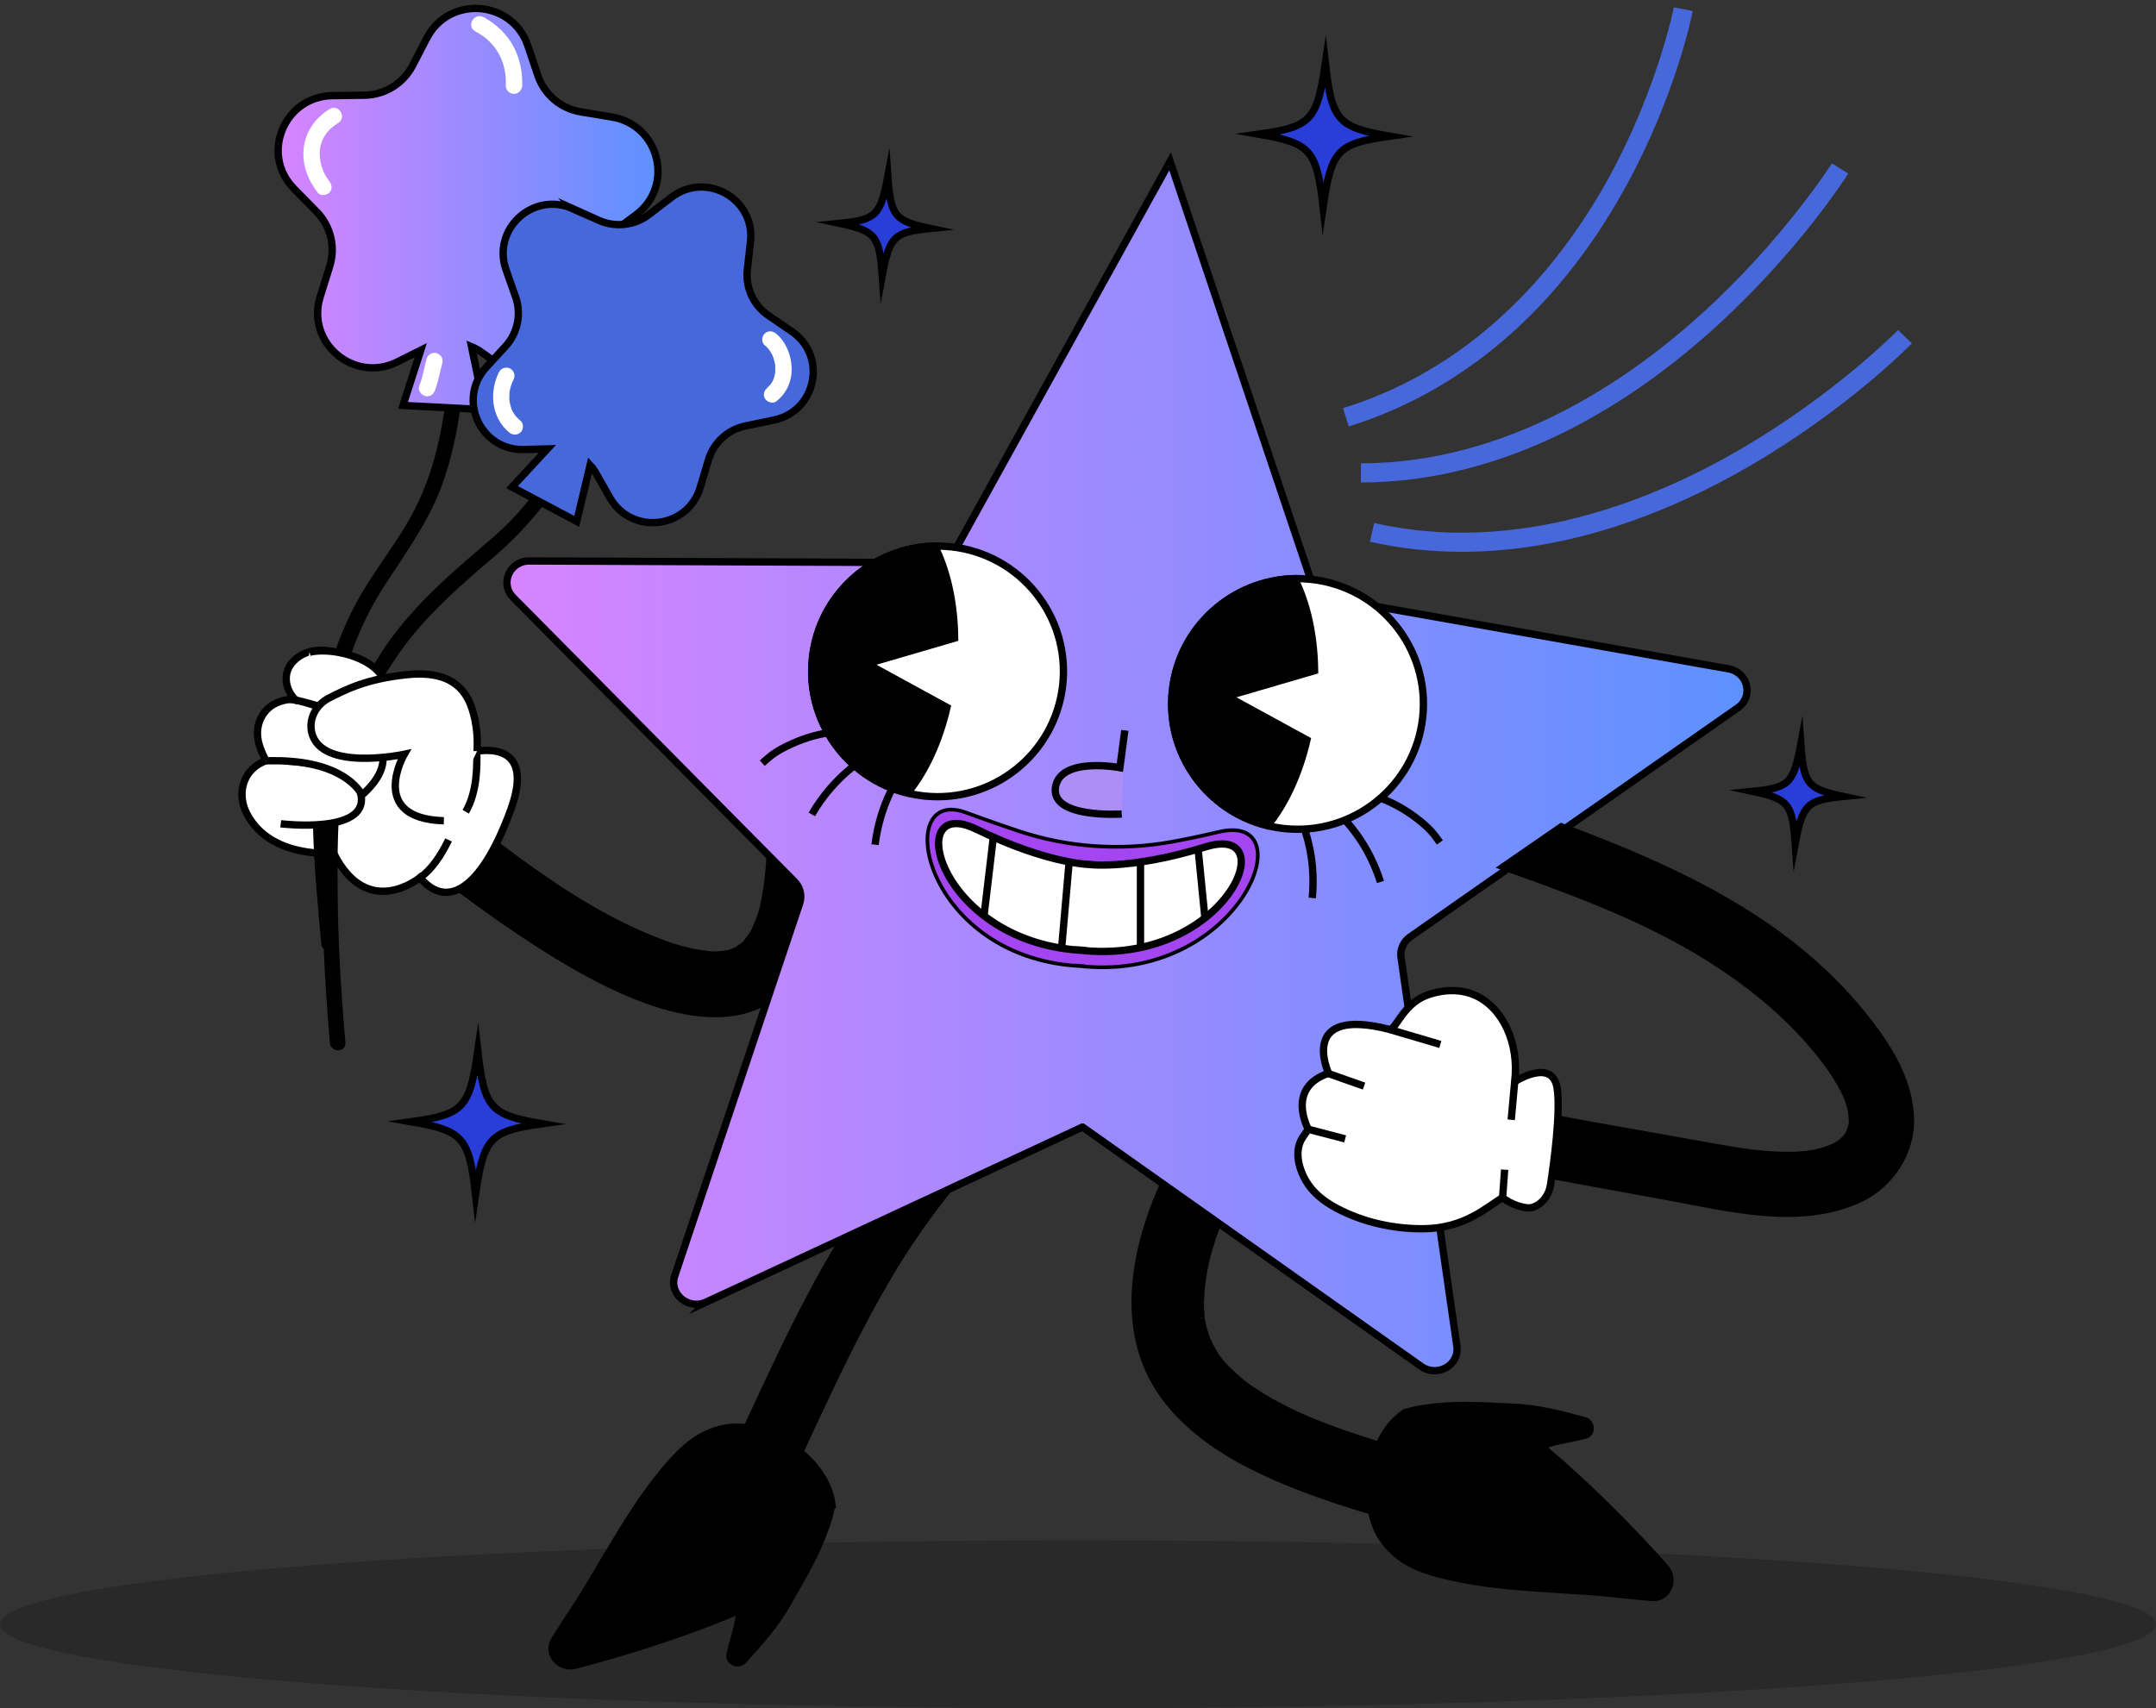 <svg width="294" height="233" viewBox="0 0 294 233" fill="none" xmlns="http://www.w3.org/2000/svg">
<rect x="0" y="0" width="294" height="233" fill="#333333" stroke="none"/>
<ellipse opacity="0.2" cx="147" cy="221.549" rx="147" ry="11.451" fill="black"/>
<path d="M114.527 30.468C119.386 31.504 119.917 32.154 120.305 37.576C121.301 32.242 121.909 31.658 126.846 31.162C121.987 30.127 121.456 29.476 121.068 24.054C120.072 29.388 119.464 29.972 114.527 30.468Z" fill="#293DD8"/>
<path d="M114.527 30.468C119.386 31.504 119.917 32.154 120.305 37.576C121.301 32.242 121.909 31.658 126.846 31.162C121.987 30.127 121.456 29.476 121.068 24.054C120.072 29.388 119.464 29.972 114.527 30.468Z" stroke="black" stroke-miterlimit="10"/>
<path d="M239.025 107.94C243.884 108.976 244.415 109.627 244.803 115.049C245.799 109.715 246.408 109.131 251.344 108.635C246.485 107.599 245.954 106.949 245.566 101.527C244.57 106.86 243.962 107.445 239.025 107.94Z" fill="#293DD8"/>
<path d="M239.025 107.94C243.884 108.976 244.415 109.627 244.803 115.049C245.799 109.715 246.408 109.131 251.344 108.635C246.485 107.599 245.954 106.949 245.566 101.527C244.57 106.86 243.962 107.445 239.025 107.94Z" stroke="black" stroke-miterlimit="10"/>
<path d="M56.079 153.002C63.151 154.225 63.959 155.129 64.844 162.92C65.973 155.162 66.803 154.27 73.92 153.278C66.848 152.065 66.04 151.151 65.154 143.359C64.025 151.118 63.195 152.01 56.079 153.002Z" fill="#293DD8"/>
<path d="M56.079 153.002C63.151 154.225 63.959 155.129 64.844 162.92C65.973 155.162 66.803 154.27 73.92 153.278C66.848 152.065 66.04 151.151 65.154 143.359C64.025 151.118 63.195 152.01 56.079 153.002Z" stroke="black" stroke-miterlimit="10"/>
<path d="M171.659 18.302C178.731 19.525 179.539 20.429 180.424 28.22C181.553 20.462 182.383 19.569 189.5 18.577C182.428 17.365 181.62 16.45 180.734 8.659C179.605 16.417 178.775 17.31 171.659 18.302Z" fill="#293DD8"/>
<path d="M171.659 18.302C178.731 19.525 179.539 20.429 180.424 28.22C181.553 20.462 182.383 19.569 189.5 18.577C182.428 17.365 181.62 16.45 180.734 8.659C179.605 16.417 178.775 17.31 171.659 18.302Z" stroke="black" stroke-miterlimit="10"/>
<path d="M183.932 58.162C194.856 54.779 210.284 46.337 221.751 25.355C228.59 12.847 230.749 1.948 230.826 1.496L228.247 1C228.225 1.11 226.067 12.02 219.415 24.176C213.317 35.306 202.072 49.809 183.146 55.671L183.921 58.162H183.932Z" fill="#4768DA"/>
<path d="M185.581 65.81C206.288 65.777 223.266 54.305 233.858 44.684C245.291 34.303 251.766 24.098 252.031 23.669L249.807 22.28C249.74 22.379 243.221 32.661 232.043 42.8C221.794 52.09 205.425 63.176 185.581 63.198V65.81Z" fill="#4768DA"/>
<path d="M199.349 75.265C214.723 75.265 228.657 69.326 238.452 63.639C251.844 55.881 260.355 47.197 260.709 46.833L258.827 45.015C258.739 45.103 250.161 53.853 237.079 61.424C225.093 68.367 206.743 75.717 187.396 71.342L186.81 73.888C191.06 74.847 195.254 75.265 199.349 75.265Z" fill="#4768DA"/>
<path d="M113.453 205.216C112.955 201.227 109.546 197.766 105.772 195.959C104.034 195.133 102.098 194.582 100.139 194.659C98.191 194.736 96.376 195.43 94.826 196.477C93.111 197.645 91.749 199.188 90.454 200.742C89.049 202.439 87.776 204.213 86.581 206.043C84.124 209.756 81.977 213.625 79.652 217.416C78.534 219.234 77.306 220.986 76.188 222.804C76.011 223.091 75.812 223.4 75.601 223.73C74.495 225.504 76.321 227.686 78.457 227.124C85.806 225.218 93.343 222.749 100.083 219.961C100.46 219.807 100.869 220.138 100.814 220.501C100.603 222.011 100.083 223.477 99.718 224.953C99.663 225.185 99.607 225.427 99.552 225.67C99.353 226.617 100.67 227.202 101.334 226.474C103.592 224.017 105.805 221.515 107.421 218.628C109.69 214.583 111.428 211.883 112.889 207.398C112.999 207.045 113.099 206.671 113.188 206.307L113.431 205.216H113.453Z" fill="black"/>
<path d="M113.453 205.216C112.955 201.227 109.546 197.766 105.772 195.959C104.034 195.133 102.098 194.582 100.139 194.659C98.191 194.736 96.376 195.43 94.826 196.477C93.111 197.645 91.749 199.188 90.454 200.742C89.049 202.439 87.776 204.213 86.581 206.043C84.124 209.756 81.977 213.625 79.652 217.416C78.534 219.234 77.306 220.986 76.188 222.804C76.011 223.091 75.812 223.4 75.601 223.73C74.495 225.504 76.321 227.686 78.457 227.124C85.806 225.218 93.343 222.749 100.083 219.961C100.46 219.807 100.869 220.138 100.814 220.501C100.603 222.011 100.083 223.477 99.718 224.953C99.663 225.185 99.607 225.427 99.552 225.67C99.353 226.617 100.67 227.202 101.334 226.474C103.592 224.017 105.805 221.515 107.421 218.628C109.69 214.583 111.428 211.883 112.889 207.398C112.999 207.045 113.099 206.671 113.188 206.307L113.431 205.216H113.453Z" stroke="black" stroke-miterlimit="10"/>
<path d="M157.713 163.835C161.875 153.245 168.825 144.219 175.898 135.425C177.403 133.551 180.635 133.86 182.195 135.425C184.054 137.276 183.711 139.822 182.195 141.706C176.539 148.737 170.972 156 167.154 164.232C165.439 167.935 164.066 172.067 163.756 176.145C163.701 176.916 163.657 177.688 163.679 178.459C163.679 178.701 163.812 179.958 163.778 179.859C163.867 180.343 163.967 180.828 164.099 181.302C164.188 181.633 164.299 181.952 164.398 182.283C164.454 182.448 164.509 182.603 164.575 182.768C165.76 185.292 166.512 186.162 168.659 188.058C169.655 188.939 169.81 189.049 171.216 189.964C172.489 190.791 173.817 191.54 175.167 192.223C179.085 194.207 183.501 195.728 188.039 197.127C188.836 195.32 190.009 193.733 191.581 192.675L192.665 192.4C193.03 192.3 193.407 192.223 193.772 192.168C198.443 191.43 201.652 191.749 206.301 191.937C209.61 192.069 212.853 192.896 216.085 193.788C217.036 194.053 217.103 195.485 216.173 195.739C215.93 195.805 215.697 195.86 215.465 195.915C213.971 196.268 212.432 196.466 210.982 196.962C210.639 197.083 210.529 197.601 210.838 197.855C216.394 202.571 222.028 208.148 227.053 213.801C228.525 215.454 227.396 218.066 225.304 217.878C224.917 217.845 224.54 217.812 224.208 217.79C222.072 217.614 219.947 217.327 217.811 217.151C213.373 216.809 208.924 216.655 204.497 216.159C202.327 215.917 200.147 215.597 198 215.112C196.03 214.672 194.027 214.165 192.2 213.173C190.562 212.269 189.124 210.969 188.161 209.272C187.607 208.291 187.242 207.211 187.032 206.098C181.299 204.368 175.577 202.428 170.242 199.673C164.885 196.896 159.617 192.918 156.927 187.385C153.319 179.947 154.78 171.296 157.691 163.857" fill="black"/>
<path d="M157.713 163.835C161.875 153.245 168.825 144.219 175.898 135.425C177.403 133.551 180.635 133.86 182.195 135.425C184.054 137.276 183.711 139.822 182.195 141.706C176.539 148.737 170.972 156 167.154 164.232C165.439 167.935 164.066 172.067 163.756 176.145C163.701 176.916 163.657 177.688 163.679 178.459C163.679 178.701 163.812 179.958 163.778 179.859C163.867 180.343 163.967 180.828 164.099 181.302C164.188 181.633 164.299 181.952 164.398 182.283C164.454 182.448 164.509 182.603 164.575 182.768C165.76 185.292 166.512 186.162 168.659 188.058C169.655 188.939 169.81 189.049 171.216 189.964C172.489 190.791 173.817 191.54 175.167 192.223C179.085 194.207 183.501 195.728 188.039 197.127C188.836 195.32 190.009 193.733 191.581 192.675L192.665 192.4C193.03 192.3 193.407 192.223 193.772 192.168C198.443 191.43 201.652 191.749 206.301 191.937C209.61 192.069 212.853 192.896 216.085 193.788C217.036 194.053 217.103 195.485 216.173 195.739C215.93 195.805 215.697 195.86 215.465 195.915C213.971 196.268 212.432 196.466 210.982 196.962C210.639 197.083 210.529 197.601 210.838 197.855C216.394 202.571 222.028 208.148 227.053 213.801C228.525 215.454 227.396 218.066 225.304 217.878C224.917 217.845 224.54 217.812 224.208 217.79C222.072 217.614 219.947 217.327 217.811 217.151C213.373 216.809 208.924 216.655 204.497 216.159C202.327 215.917 200.147 215.597 198 215.112C196.03 214.672 194.027 214.165 192.2 213.173C190.562 212.269 189.124 210.969 188.161 209.272C187.607 208.291 187.242 207.211 187.032 206.098C181.299 204.368 175.577 202.428 170.242 199.673C164.885 196.896 159.617 192.918 156.927 187.385C153.319 179.947 154.78 171.296 157.691 163.857L157.713 163.835Z" stroke="black" stroke-miterlimit="10"/>
<path d="M97.206 203.42C102.928 191.738 107.853 179.638 114.682 168.53C118.113 162.953 121.998 157.642 126.325 152.727C128.528 150.225 130.885 147.889 133.442 145.762C135.81 143.789 138.754 142.478 141.001 140.384C142.761 138.753 145.351 138.268 147.288 139.954C148.959 141.409 149.479 144.572 147.719 146.214C145.318 148.451 142.551 149.983 139.939 151.922C137.471 153.752 135.323 155.978 133.287 158.27C129.181 162.887 125.451 167.857 122.252 173.136C115.634 184.068 110.786 195.926 105.175 207.376C102.662 212.512 94.671 208.577 97.195 203.431" fill="black"/>
<path d="M96.287 177.61L147.575 153.741C147.575 153.741 147.619 153.741 147.641 153.741L193.805 186.372C195.996 187.925 199.04 186.195 198.663 183.605L191.049 130.587C190.894 129.507 191.37 128.438 192.277 127.799L236.98 96.534C239.16 95.003 238.363 91.697 235.696 91.223L181.298 81.591C180.18 81.393 179.262 80.621 178.907 79.574L159.561 22.005L130.165 75.188C129.634 76.147 128.593 76.753 127.454 76.742L72.203 76.511C69.492 76.5 68.119 79.618 69.99 81.503L108.34 120.239C109.125 121.033 109.391 122.168 109.048 123.203L92.015 174.007C91.184 176.486 93.863 178.735 96.298 177.599" fill="url(#paint0_linear_774_2779)"/>
<path d="M96.287 177.61L147.575 153.741C147.575 153.741 147.619 153.741 147.641 153.741L193.805 186.372C195.996 187.925 199.04 186.195 198.663 183.605L191.049 130.587C190.894 129.507 191.37 128.438 192.277 127.799L236.98 96.534C239.16 95.003 238.363 91.697 235.696 91.223L181.298 81.591C180.18 81.393 179.262 80.621 178.907 79.574L159.561 22.005L130.165 75.188C129.634 76.147 128.593 76.753 127.454 76.742L72.203 76.511C69.492 76.5 68.119 79.618 69.99 81.503L108.34 120.239C109.125 121.033 109.391 122.168 109.048 123.203L92.015 174.007C91.184 176.486 93.863 178.735 96.298 177.599L96.287 177.61Z" stroke="black" stroke-miterlimit="10"/>
<path d="M46.88 110.134C54.937 115.677 62.441 121.991 70.576 127.424C78.755 132.879 94.172 142.566 104.366 137.166L109.037 123.226C109.38 122.19 109.114 121.055 108.328 120.261L104.543 116.448C104.51 117.087 104.466 117.715 104.41 118.344C104.322 119.413 104.2 120.482 104.023 121.539C103.945 122.057 103.846 122.564 103.746 123.082C103.691 123.358 103.624 123.633 103.558 123.909C103.281 124.879 102.916 125.804 102.495 126.73C102.418 126.884 102.341 127.039 102.252 127.193C102.241 127.215 102.23 127.237 102.208 127.259C101.953 127.623 101.688 127.964 101.411 128.317C101.378 128.361 101.344 128.394 101.322 128.427C101.223 128.515 101.123 128.603 101.023 128.681C100.835 128.802 100.337 129.132 100.337 129.154C100.027 129.298 99.706 129.43 99.385 129.551C99.142 129.595 98.898 129.65 98.655 129.683C97.283 129.849 97.017 129.794 95.312 129.529C93.686 129.276 92.147 128.824 90.609 128.262C76.221 122.928 64.732 111.676 52.292 103.114C47.577 99.863 42.132 106.905 46.858 110.156" fill="black"/>
<path d="M52.401 92.865C52.401 92.865 51.782 91.774 50.73 90.991C49.147 89.812 46.403 88.897 44.421 88.721C42.684 88.567 40.935 89.052 39.784 90.451C38.511 91.983 38.943 94.176 40.337 95.499C40.138 95.454 39.85 95.421 39.496 95.421C39.275 95.421 39.12 95.444 39.076 95.454C38.478 95.565 37.891 95.752 37.36 96.05C36.121 96.733 35.324 98 35.147 99.389C34.936 100.965 35.578 102.386 36.264 103.775C36.22 103.797 35.789 103.962 35.744 103.984C33.066 105.24 32.302 108.359 33.653 110.971C36.884 117.219 45.484 116.349 45.484 116.349C50.11 125.628 57.271 119.699 57.271 119.699C61.278 124.471 66.004 120.504 69.667 110.387C73.319 100.259 64.421 102.585 64.421 102.585C66.524 89.349 54.925 92.259 52.412 92.876" fill="white"/>
<path d="M52.401 92.865C52.401 92.865 51.782 91.774 50.73 90.991C49.147 89.812 46.403 88.897 44.421 88.721C42.684 88.567 40.935 89.052 39.784 90.451C38.511 91.983 38.943 94.176 40.337 95.499C40.138 95.454 39.85 95.421 39.496 95.421C39.275 95.421 39.12 95.444 39.076 95.454C38.478 95.565 37.891 95.752 37.36 96.05C36.121 96.733 35.324 98 35.147 99.389C34.936 100.965 35.578 102.386 36.264 103.775C36.22 103.797 35.789 103.962 35.744 103.984C33.066 105.24 32.302 108.359 33.653 110.971C36.884 117.219 45.484 116.349 45.484 116.349C50.11 125.628 57.271 119.699 57.271 119.699C61.278 124.471 66.004 120.504 69.667 110.387C73.319 100.259 64.421 102.585 64.421 102.585C66.524 89.349 54.925 92.259 52.412 92.876L52.401 92.865Z" stroke="black" stroke-miterlimit="10"/>
<path d="M43.624 97.052C44.488 91.95 46.059 86.947 48.505 82.374C51.084 77.547 54.77 73.381 57.083 68.4C59.861 62.427 60.835 55.782 61.355 49.269C61.466 47.924 63.58 47.869 63.469 49.225C63.015 54.845 62.274 60.509 60.381 65.854C58.522 71.111 55.312 75.409 52.324 80.048C47.354 87.762 45.329 96.523 44.875 105.494C44.941 105.163 44.997 104.833 45.074 104.502C46.358 98.97 48.926 93.768 51.992 89.019C55.091 84.225 59.186 80.258 63.469 76.533C65.86 74.45 68.339 72.499 70.464 70.141C72.699 67.661 74.592 64.906 76.518 62.195C77.304 61.104 79.163 62.107 78.366 63.22C75.101 67.805 71.858 72.103 67.553 75.783C63.314 79.409 59.031 83.079 55.611 87.498C52.124 92.005 49.313 97.383 47.686 102.838C45.96 108.635 46.015 114.784 46.037 120.779C46.048 127.931 46.48 135.083 47.1 142.213C47.221 143.569 45.096 143.613 44.986 142.257C44.62 137.993 44.322 133.717 44.145 129.43C43.968 129.265 43.846 129.055 43.813 128.758C42.839 118.233 41.843 107.533 43.613 97.03" fill="black"/>
<path d="M45.362 13.045L49.679 12.99C52.446 12.957 54.98 11.403 56.253 8.957L58.212 5.188C61.256 -0.675 69.877 -0.003 71.98 6.246L73.331 10.268C74.205 12.891 76.463 14.808 79.197 15.26L83.458 15.966C89.966 17.056 91.991 25.377 86.712 29.311L83.181 31.945C80.978 33.587 79.85 36.309 80.259 39.02L80.901 43.329C81.875 49.842 74.515 54.327 69.125 50.503L65.683 48.056C65.251 47.748 64.786 47.483 64.299 47.285L66.081 55.881L54.958 55.297L57.371 47.77L54.194 49.357C48.284 52.31 41.699 46.756 43.669 40.464L44.964 36.309C45.783 33.686 45.097 30.832 43.171 28.87L40.083 25.729C35.468 21.035 38.755 13.122 45.362 13.045Z" fill="url(#paint1_linear_774_2779)"/>
<path d="M45.362 13.045L49.679 12.99C52.446 12.957 54.98 11.403 56.253 8.957L58.212 5.188C61.256 -0.675 69.877 -0.003 71.98 6.246L73.331 10.268C74.205 12.891 76.463 14.808 79.197 15.26L83.458 15.966C89.966 17.056 91.991 25.377 86.712 29.311L83.181 31.945C80.978 33.587 79.85 36.309 80.259 39.02L80.901 43.329C81.875 49.842 74.515 54.327 69.125 50.503L65.683 48.056C65.251 47.748 64.786 47.483 64.299 47.285L66.081 55.881L54.958 55.297L57.371 47.77L54.194 49.357C48.284 52.31 41.699 46.756 43.669 40.464L44.964 36.309C45.783 33.686 45.097 30.832 43.171 28.87L40.083 25.729C35.468 21.035 38.755 13.122 45.362 13.045Z" stroke="black" stroke-miterlimit="10"/>
<path d="M41.403 20.263C41.657 17.96 42.985 16.054 44.977 14.864C46.206 14.125 47.335 16.043 46.106 16.781C45.387 17.211 44.734 17.795 44.336 18.434C44.225 18.599 44.125 18.776 44.037 18.963C43.937 19.172 43.948 19.139 43.871 19.36C43.804 19.547 43.749 19.734 43.705 19.922C43.683 20.032 43.66 20.153 43.638 20.274C43.638 20.319 43.627 20.34 43.627 20.352C43.627 20.352 43.627 20.352 43.627 20.385C43.472 21.95 43.948 23.481 44.9 24.716C45.265 25.189 45.365 25.829 44.9 26.28C44.513 26.666 43.694 26.754 43.328 26.28C42 24.572 41.17 22.456 41.414 20.263" fill="white"/>
<path d="M65.948 2.344C67.62 3.259 69.058 4.582 69.977 6.257C70.885 7.921 71.272 9.805 71.206 11.69C71.183 12.285 70.708 12.803 70.088 12.803C69.468 12.803 68.959 12.296 68.97 11.69C69.003 10.808 68.948 10.125 68.782 9.386C68.704 9.012 68.594 8.648 68.461 8.295C68.339 7.965 68.262 7.777 68.04 7.381C67.631 6.642 67.321 6.235 66.734 5.662C66.491 5.419 66.137 5.111 65.96 4.989C65.594 4.725 65.207 4.482 64.797 4.262C63.536 3.579 64.665 1.661 65.926 2.344" fill="white"/>
<path d="M57.174 52.641C57.639 51.451 57.838 50.172 58.17 48.938C58.325 48.376 58.967 47.979 59.542 48.167C60.118 48.354 60.483 48.927 60.317 49.533C59.985 50.767 59.775 52.035 59.321 53.236C59.21 53.511 59.078 53.743 58.812 53.897C58.569 54.04 58.225 54.096 57.949 54.007C57.417 53.842 56.941 53.225 57.174 52.641Z" fill="white"/>
<path d="M78.112 28.462L81.643 30.049C83.912 31.063 86.557 30.766 88.516 29.245L91.548 26.92C96.252 23.305 103.014 27.096 102.339 32.981L101.908 36.761C101.631 39.218 102.738 41.632 104.785 43.031L107.973 45.213C112.854 48.552 111.326 56.09 105.538 57.291L101.664 58.096C99.24 58.603 97.292 60.388 96.595 62.746L95.477 66.493C93.784 72.158 86.092 73.028 83.17 67.882L81.299 64.598C81.067 64.179 80.79 63.793 80.469 63.452L78.643 71.111L69.822 66.438L74.648 61.226L71.46 61.314C65.528 61.49 62.296 54.481 66.292 50.117L68.937 47.23C70.597 45.412 71.128 42.822 70.309 40.508L69.003 36.794C67.044 31.229 72.733 26.038 78.123 28.474" fill="#4768DA"/>
<path d="M78.112 28.462L81.643 30.049C83.912 31.063 86.557 30.766 88.516 29.245L91.548 26.92C96.252 23.305 103.014 27.096 102.339 32.981L101.908 36.761C101.631 39.218 102.738 41.632 104.785 43.031L107.973 45.213C112.854 48.552 111.326 56.09 105.538 57.291L101.664 58.096C99.24 58.603 97.292 60.388 96.595 62.746L95.477 66.493C93.784 72.158 86.092 73.028 83.17 67.882L81.299 64.598C81.067 64.179 80.79 63.793 80.469 63.452L78.643 71.111L69.822 66.438L74.648 61.226L71.46 61.314C65.528 61.49 62.296 54.481 66.292 50.117L68.937 47.23C70.597 45.412 71.128 42.822 70.309 40.508L69.003 36.794C67.044 31.229 72.733 26.038 78.123 28.474L78.112 28.462Z" stroke="black" stroke-miterlimit="10"/>
<path d="M104.686 52.828C104.487 52.983 104.72 52.795 104.742 52.773C104.797 52.718 104.852 52.674 104.908 52.619C104.963 52.564 105.007 52.509 105.063 52.453C105.074 52.443 105.074 52.443 105.085 52.431C105.085 52.431 105.085 52.42 105.107 52.398C105.196 52.255 105.284 52.123 105.362 51.98C105.395 51.913 105.428 51.847 105.461 51.781C105.339 52.013 105.461 51.77 105.483 51.715C105.539 51.572 105.583 51.429 105.616 51.285C105.638 51.197 105.66 51.109 105.671 51.021C105.671 51.01 105.683 50.944 105.694 50.9C105.694 50.856 105.705 50.789 105.705 50.778C105.705 50.69 105.716 50.591 105.716 50.503C105.716 50.338 105.716 50.161 105.716 49.996C105.716 49.919 105.705 49.842 105.694 49.765C105.694 49.742 105.694 49.742 105.694 49.731C105.694 49.721 105.694 49.709 105.694 49.699C105.66 49.544 105.638 49.39 105.594 49.247C105.55 49.081 105.505 48.916 105.45 48.762C105.428 48.707 105.417 48.663 105.395 48.618C105.428 48.718 105.351 48.508 105.339 48.475C105.207 48.189 105.03 47.913 104.841 47.649C104.83 47.638 104.819 47.616 104.797 47.605C104.753 47.55 104.698 47.494 104.653 47.439C104.532 47.307 104.399 47.197 104.266 47.076C103.801 46.69 103.867 45.897 104.266 45.511C104.72 45.048 105.373 45.125 105.838 45.511C107.177 46.624 107.874 48.398 107.951 50.095C108.029 51.925 107.298 53.633 105.838 54.757C105.362 55.12 104.587 54.834 104.31 54.36C103.978 53.787 104.233 53.203 104.709 52.839" fill="white"/>
<path d="M68.087 50.69C68.353 50.172 69.127 49.985 69.614 50.294C70.146 50.635 70.301 51.263 70.013 51.814C69.98 51.892 69.935 51.958 69.902 52.035C69.902 52.035 69.88 52.079 69.869 52.112C69.847 52.156 69.814 52.244 69.802 52.266C69.78 52.321 69.758 52.387 69.736 52.453C69.636 52.74 69.559 53.038 69.504 53.346C69.504 53.379 69.481 53.478 69.481 53.489C69.481 53.523 69.481 53.544 69.481 53.578C69.471 53.721 69.459 53.864 69.459 54.007C69.459 54.151 69.459 54.294 69.459 54.437C69.459 54.514 69.459 54.591 69.481 54.669C69.481 54.691 69.481 54.746 69.493 54.779C69.537 55.032 69.592 55.286 69.67 55.528C69.692 55.583 69.714 55.649 69.736 55.705C69.736 55.705 69.769 55.782 69.78 55.837C69.802 55.881 69.847 55.969 69.836 55.969C69.869 56.024 69.891 56.079 69.924 56.134C70.002 56.278 70.079 56.41 70.168 56.542C70.201 56.597 70.245 56.652 70.278 56.696C70.278 56.696 70.278 56.707 70.29 56.718C70.29 56.718 70.29 56.718 70.312 56.74C70.522 56.983 70.743 57.203 70.987 57.402C71.43 57.776 71.407 58.592 70.987 58.967C70.511 59.407 69.891 59.363 69.415 58.967C66.969 56.928 66.692 53.401 68.076 50.69" fill="white"/>
<path d="M57.318 119.677C58.768 118.663 60.063 116.845 61.17 114.564" stroke="black" stroke-miterlimit="10"/>
<path d="M63.503 110.718C65.152 107.907 65.053 104.138 65.008 102.364" stroke="black" stroke-miterlimit="10"/>
<path d="M38.282 112.36C38.282 112.36 50.091 113.814 49.25 108.547C48.409 103.191 36.257 103.775 36.257 103.775" fill="white"/>
<path d="M38.282 112.36C38.282 112.36 50.091 113.814 49.25 108.547C48.409 103.191 36.257 103.775 36.257 103.775" stroke="black" stroke-miterlimit="10"/>
<path d="M38.9 103.797C47.544 104.216 49.359 108.447 49.359 108.447C59.343 99.51 40.074 95.433 40.074 95.433C46.482 96.788 49.68 99.323 49.68 99.323C58.036 91.586 46.637 87.873 42.21 88.964" fill="white"/>
<path d="M38.9 103.797C47.544 104.216 49.359 108.447 49.359 108.447C59.343 99.51 40.074 95.433 40.074 95.433C46.482 96.788 49.68 99.323 49.68 99.323C58.036 91.586 46.637 87.873 42.21 88.964" stroke="black" stroke-miterlimit="10"/>
<path d="M65.053 102.463C65.263 99.246 64.488 96.722 63.924 95.565C62.496 92.611 59.585 91.586 55.446 92.027C50.023 92.6 47.256 93.989 44.843 95.223C43.116 96.105 42.065 98.022 42.508 99.907C43.78 105.307 55.125 102.882 55.125 102.882C55.125 102.882 50.067 111.621 60.526 111.952" fill="white"/>
<path d="M65.053 102.463C65.263 99.246 64.488 96.722 63.924 95.565C62.496 92.611 59.585 91.586 55.446 92.027C50.023 92.6 47.256 93.989 44.843 95.223C43.116 96.105 42.065 98.022 42.508 99.907C43.78 105.307 55.125 102.882 55.125 102.882C55.125 102.882 50.067 111.621 60.526 111.952" stroke="black" stroke-miterlimit="10"/>
<path d="M159.881 94.165C158.94 102.794 164.618 110.618 172.852 112.613C173.572 112.8 174.324 112.922 175.088 113.01C184.507 114.024 192.973 107.246 194.003 97.857C195.021 88.479 188.214 80.048 178.796 79.023C178.032 78.946 177.268 78.902 176.527 78.924C168.06 79.123 160.822 85.536 159.881 94.165Z" fill="white"/>
<path d="M159.881 94.165C158.94 102.794 164.618 110.618 172.852 112.613C173.572 112.8 174.324 112.922 175.088 113.01C184.507 114.024 192.973 107.246 194.003 97.857C195.021 88.479 188.214 80.048 178.796 79.023C178.032 78.946 177.268 78.902 176.527 78.924C168.06 79.123 160.822 85.536 159.881 94.165Z" stroke="black" stroke-miterlimit="10"/>
<path d="M196.348 114.905C195.462 113.682 194.92 112.9 192.883 111.39C191.268 110.2 189.718 109.439 188.501 108.943" stroke="black" stroke-miterlimit="10"/>
<path d="M188.246 120.294C187.859 119.082 187.294 117.627 186.431 116.062C185.479 114.343 184.439 112.988 183.531 111.974" stroke="black" stroke-miterlimit="10"/>
<path d="M178.941 122.487C179.062 121.286 179.107 119.831 178.963 118.189C178.786 116.283 178.398 114.663 178 113.395" stroke="black" stroke-miterlimit="10"/>
<path d="M176.526 78.924C178.208 82.241 179.204 86.627 179.26 91.476L167.307 94.97L178.219 100.932C177.113 105.659 175.209 109.726 172.84 112.613C164.606 110.607 158.928 102.783 159.869 94.165C160.81 85.536 168.037 79.123 176.515 78.924" fill="black"/>
<path d="M176.526 78.924C178.208 82.241 179.204 86.627 179.26 91.476L167.307 94.97L178.219 100.932C177.113 105.659 175.209 109.726 172.84 112.613C164.606 110.607 158.928 102.783 159.869 94.165C160.81 85.536 168.037 79.123 176.515 78.924H176.526Z" stroke="black" stroke-miterlimit="10"/>
<path d="M110.795 89.724C109.854 98.353 115.532 106.177 123.766 108.172C124.486 108.359 125.249 108.48 126.002 108.569C135.421 109.582 143.887 102.805 144.917 93.416C145.935 84.037 139.128 75.607 129.71 74.582C128.957 74.505 128.182 74.461 127.441 74.483C118.974 74.681 111.736 81.095 110.795 89.724Z" fill="white"/>
<path d="M110.795 89.724C109.854 98.353 115.532 106.177 123.766 108.172C124.486 108.359 125.249 108.48 126.002 108.569C135.421 109.582 143.887 102.805 144.917 93.416C145.935 84.037 139.128 75.607 129.71 74.582C128.957 74.505 128.182 74.461 127.441 74.483C118.974 74.681 111.736 81.095 110.795 89.724Z" stroke="black" stroke-miterlimit="10"/>
<path d="M103.945 104.094C105.062 103.092 105.771 102.441 108.084 101.405C109.921 100.59 111.592 100.171 112.898 99.951" stroke="black" stroke-miterlimit="10"/>
<path d="M110.706 111.081C111.337 109.979 112.212 108.679 113.396 107.345C114.702 105.869 116.008 104.767 117.104 103.962" stroke="black" stroke-miterlimit="10"/>
<path d="M119.328 115.214C119.472 114.024 119.738 112.591 120.236 111.015C120.811 109.186 121.542 107.687 122.217 106.53" stroke="black" stroke-miterlimit="10"/>
<path d="M127.442 74.483C129.124 77.8 130.12 82.186 130.176 87.035L118.223 90.528L129.135 96.49C128.029 101.218 126.125 105.285 123.756 108.172C115.522 106.166 109.844 98.342 110.785 89.724C111.726 81.095 118.953 74.681 127.431 74.483" fill="black"/>
<path d="M127.442 74.483C129.124 77.8 130.12 82.186 130.176 87.035L118.223 90.528L129.135 96.49C128.029 101.218 126.125 105.285 123.756 108.172C115.522 106.166 109.844 98.342 110.785 89.724C111.726 81.095 118.953 74.681 127.431 74.483H127.442Z" stroke="black" stroke-miterlimit="10"/>
<path d="M153.385 99.62L152.71 104.701C152.71 104.701 144.52 103.158 143.922 107.423C143.324 111.687 152.964 111.026 152.964 111.026" fill="#AD8EF6"/>
<path d="M153.385 99.62L152.71 104.701C152.71 104.701 144.52 103.158 143.922 107.423C143.324 111.687 152.964 111.026 152.964 111.026" stroke="black" stroke-miterlimit="10"/>
<path d="M146.888 131.722C168.879 134.433 178.309 110.585 166.179 113.473C163.832 114.035 161.729 114.464 159.859 114.806C152.864 116.084 145.637 115.599 138.897 113.351C136.882 112.679 134.503 111.853 131.725 110.828C121.476 107.048 125.837 131.138 147.983 131.799L146.888 131.711V131.722Z" fill="#A345F0"/>
<path d="M146.888 131.722C168.879 134.433 178.309 110.585 166.179 113.473C163.832 114.035 161.729 114.464 159.859 114.806C152.864 116.084 145.637 115.599 138.897 113.351C136.882 112.679 134.503 111.853 131.725 110.828C121.476 107.048 125.837 131.138 147.983 131.799L146.888 131.711V131.722Z" stroke="black" stroke-width="0.5" stroke-miterlimit="10"/>
<path d="M147.099 129.584C167.088 131.921 175.311 112.139 164.431 115.5C153.696 118.828 148.007 117.859 148.007 117.859L149.003 117.936C149.003 117.936 143.237 118.024 133.132 113.098C122.894 108.117 127.996 128.923 148.095 129.65L147.099 129.573V129.584Z" fill="white"/>
<path d="M147.099 129.584C167.088 131.921 175.311 112.139 164.431 115.5C153.696 118.828 148.007 117.859 148.007 117.859L149.003 117.936C149.003 117.936 143.237 118.024 133.132 113.098C122.894 108.117 127.996 128.923 148.095 129.65L147.099 129.573V129.584Z" stroke="black" stroke-miterlimit="10"/>
<path d="M135.455 114.189L134.182 124.912" stroke="black" stroke-miterlimit="10"/>
<path d="M145.793 117.561L144.764 129.342" stroke="black" stroke-miterlimit="10"/>
<path d="M155.521 117.583V129.243" stroke="black" stroke-miterlimit="10"/>
<path d="M163.379 115.82L164.309 125.22" stroke="black" stroke-miterlimit="10"/>
<path d="M200.098 149.729C201.427 149.994 202.766 150.269 204.094 150.534C209.982 151.702 215.892 152.804 221.813 153.84C226.229 154.611 230.634 155.427 235.05 156.198C238.415 156.782 242.754 157.399 246.55 156.947C247.623 156.815 249.228 156.407 250.313 155.779C250.368 155.746 250.678 155.537 250.7 155.537C250.977 155.305 251.254 155.052 251.475 154.776C251.63 154.589 251.851 154.192 252.05 153.421C252.073 153.322 252.095 153.245 252.117 153.178C252.117 153.112 252.106 152.991 252.106 152.815C252.106 152.782 252.017 151.834 252.05 151.911C251.918 151.195 251.718 150.479 251.453 149.806C250.999 148.671 249.726 146.566 248.763 145.288C243.639 138.411 236.467 132.945 229.007 128.835C221.061 124.449 212.494 121.385 203.939 118.355L212.837 112.216C228.841 118.2 244.535 125.286 255.216 139.161C258.226 143.073 260.871 147.503 261.015 152.572C261.148 157.366 258.149 161.929 253.821 163.956C245.565 167.824 235.77 165.257 227.281 163.703C219.876 162.347 212.483 161.014 205.101 159.614C202.655 159.151 200.198 158.678 197.752 158.193C198.527 155.361 199.279 152.528 200.087 149.707" fill="black"/>
<path d="M206.549 147.536C206.549 147.536 211.685 144.208 212.338 148.429C212.836 151.647 211.906 158.523 211.43 161.62C211.209 163.053 210.279 164.287 208.94 164.695C208.077 164.959 205.908 164.254 204.9 163.339C202.687 164.717 199.687 167.505 194.264 167.593C190.202 167.659 185.919 166.745 182.278 164.805C180.407 163.813 178.747 162.491 177.784 160.518C177.242 159.416 176.888 158.149 177.01 156.915C177.076 156.297 177.264 155.713 177.596 155.195C177.696 155.041 178.404 154.016 178.404 154.016C178.404 154.016 175.272 148.374 181.171 146.39C181.171 146.39 176.91 137.199 189.483 140.406C190.247 140.605 191.243 137.133 194.32 135.844C194.773 135.656 197.972 134.367 201.104 135.734C204.834 137.354 207.202 142.18 206.549 147.525" fill="white"/>
<path d="M206.549 147.536C206.549 147.536 211.685 144.208 212.338 148.429C212.836 151.647 211.906 158.523 211.43 161.62C211.209 163.053 210.279 164.287 208.94 164.695C208.077 164.959 205.908 164.254 204.9 163.339C202.687 164.717 199.687 167.505 194.264 167.593C190.202 167.659 185.919 166.745 182.278 164.805C180.407 163.813 178.747 162.491 177.784 160.518C177.242 159.416 176.888 158.149 177.01 156.915C177.076 156.297 177.264 155.713 177.596 155.195C177.696 155.041 178.404 154.016 178.404 154.016C178.404 154.016 175.272 148.374 181.171 146.39C181.171 146.39 176.91 137.199 189.483 140.406C190.247 140.605 191.243 137.133 194.32 135.844C194.773 135.656 197.972 134.367 201.104 135.734C204.834 137.354 207.202 142.18 206.549 147.525V147.536Z" stroke="black" stroke-miterlimit="10"/>
<path d="M181.282 146.478L186.008 148.142" stroke="black" stroke-miterlimit="10"/>
<path d="M178.394 154.027L183.43 155.339" stroke="black" stroke-miterlimit="10"/>
<path d="M189.487 140.417L196.404 142.456" stroke="black" stroke-miterlimit="10"/>
<path d="M206.551 147.536L206.075 152.738" stroke="black" stroke-miterlimit="10"/>
<path d="M205.18 159.537L204.903 163.339" stroke="black" stroke-miterlimit="10"/>
<defs>
<linearGradient id="paint0_linear_774_2779" x1="238.238" y1="104.482" x2="69.128" y2="104.482" gradientUnits="userSpaceOnUse">
<stop stop-color="#5D91FF"/>
<stop offset="1" stop-color="#D784FF"/>
</linearGradient>
<linearGradient id="paint1_linear_774_2779" x1="89.723" y1="28.516" x2="37.93" y2="28.516" gradientUnits="userSpaceOnUse">
<stop stop-color="#5D91FF"/>
<stop offset="1" stop-color="#D784FF"/>
</linearGradient>
</defs>
</svg>

